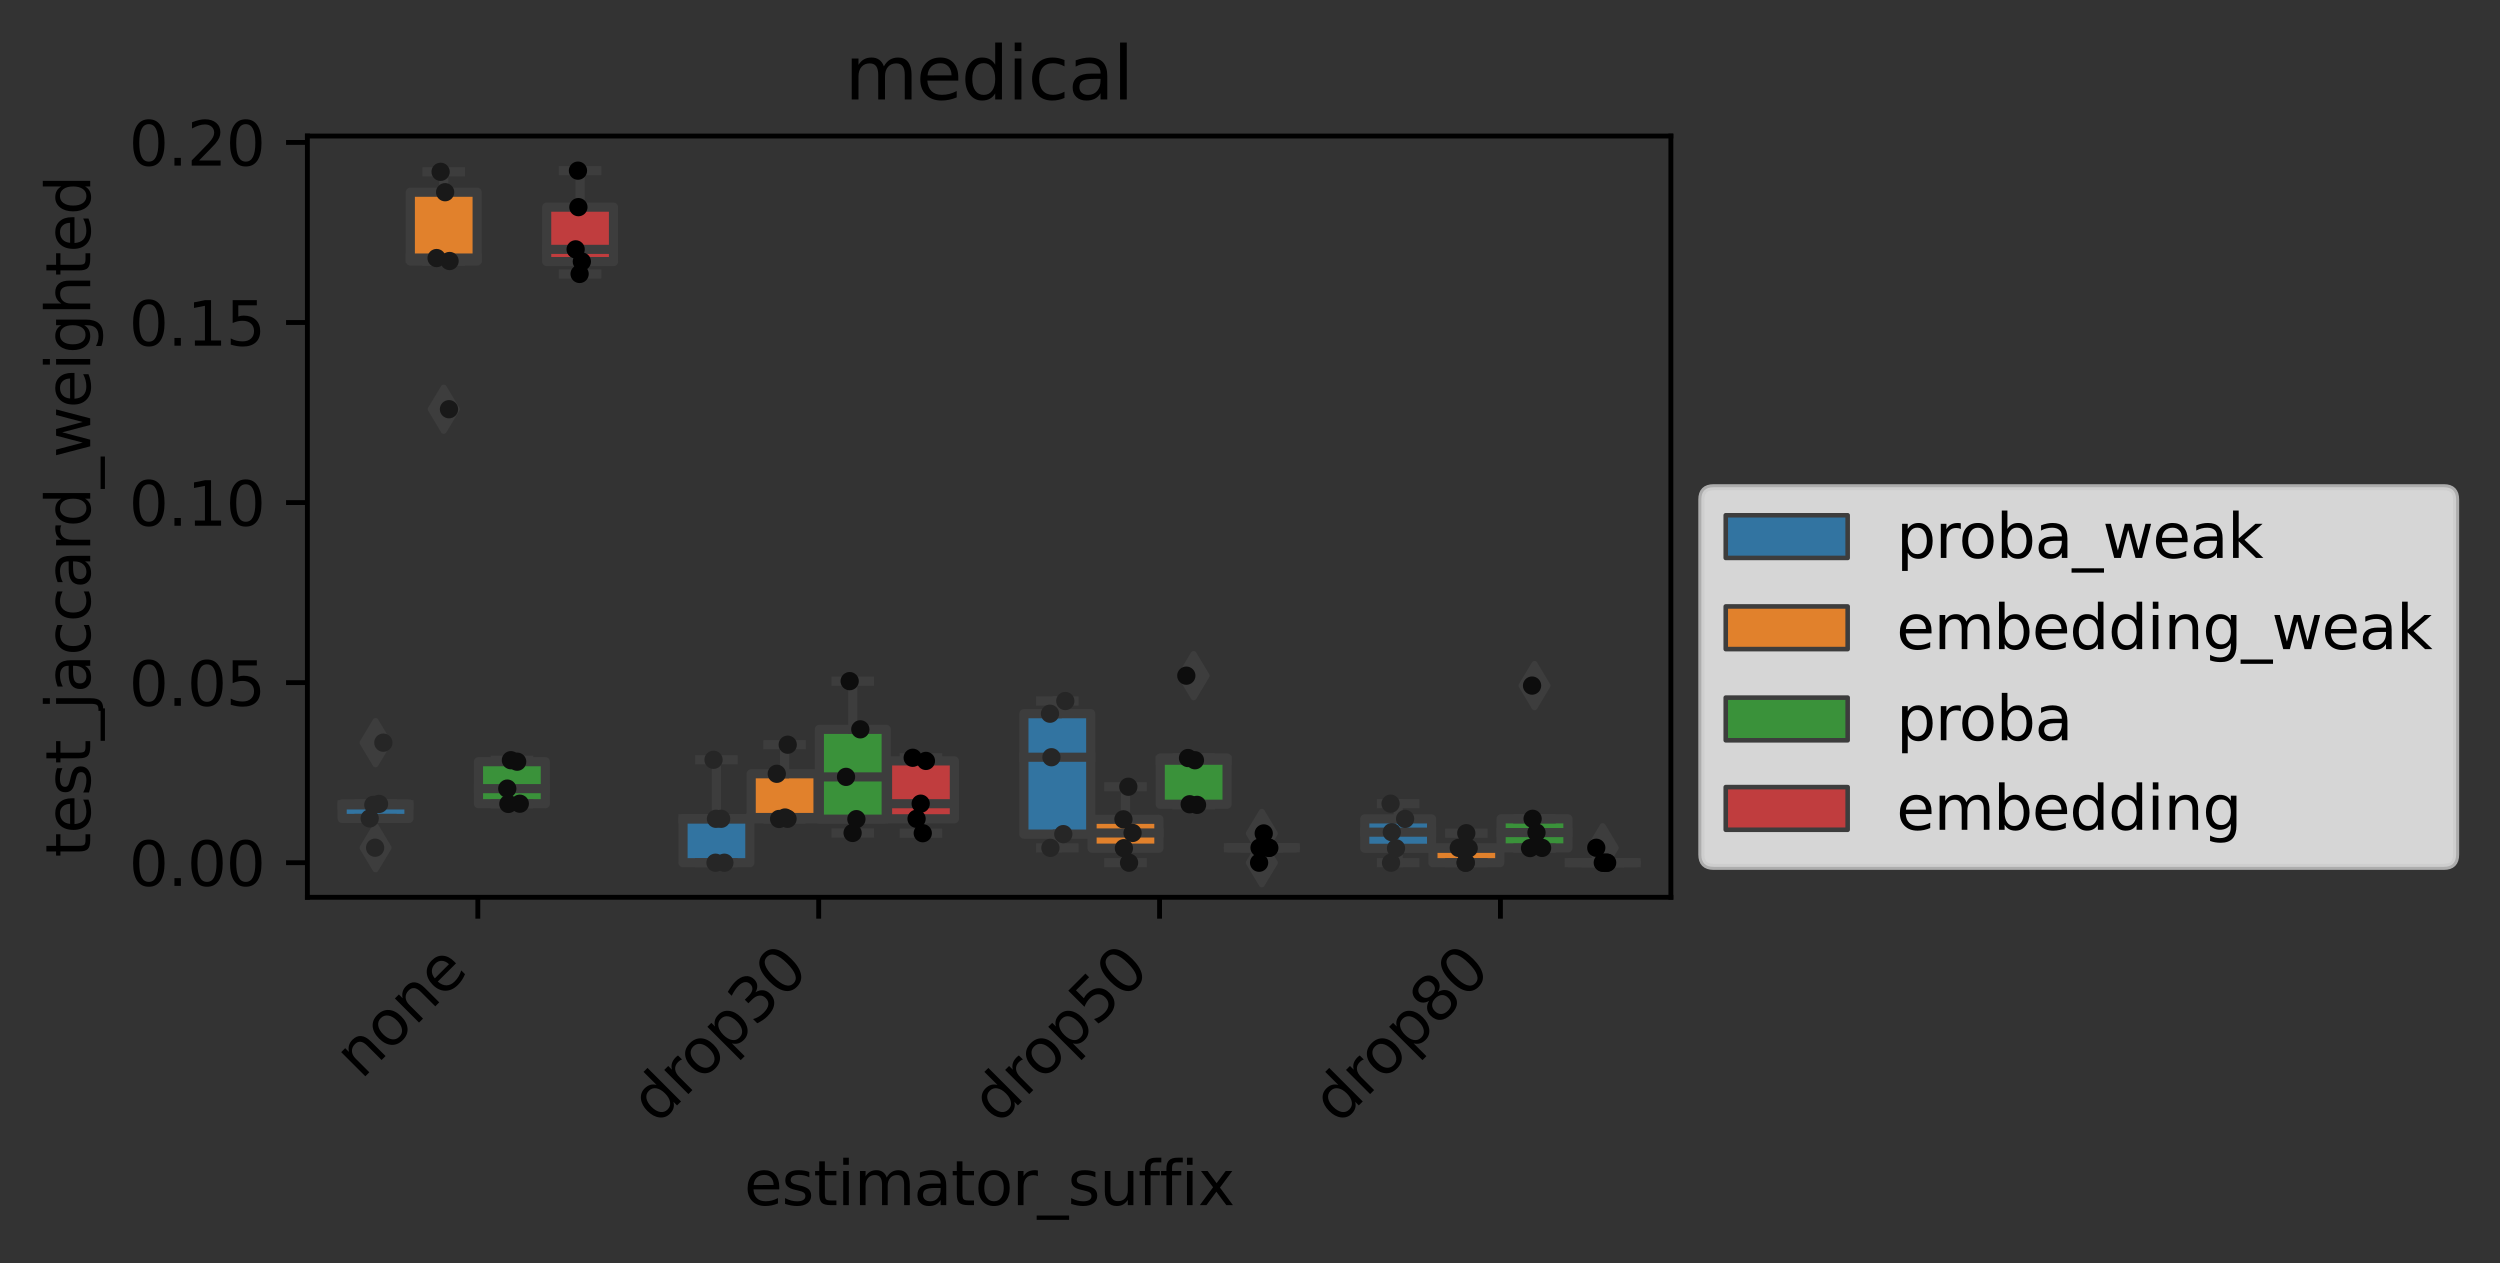 <?xml version="1.0" encoding="utf-8" standalone="no"?>
<!DOCTYPE svg PUBLIC "-//W3C//DTD SVG 1.1//EN"
  "http://www.w3.org/Graphics/SVG/1.1/DTD/svg11.dtd">
<svg xmlns:xlink="http://www.w3.org/1999/xlink" width="410.087pt" height="207.242pt" viewBox="0 0 410.087 207.242" xmlns="http://www.w3.org/2000/svg" version="1.1">
 <rect x="0" y="0" width="410.087" height="207.242" fill="#333333" stroke="none"/>
 <defs>
  <style type="text/css">*{stroke-linejoin: round; stroke-linecap: butt}</style>
 </defs>
 <g id="figure_1">
  <g id="patch_1">
   <path d="M 0 207.242 
L 410.087 207.242 
L 410.087 0 
L 0 0 
L 0 207.242 
z
" style="fill: none"/>
  </g>
  <g id="axes_1">
   <g id="patch_2">
    <path d="M 50.422 147.192 
L 274.081 147.192 
L 274.081 22.318 
L 50.422 22.318 
L 50.422 147.192 
z
" style="fill: none"/>
   </g>
   <g id="patch_3">
    <path d="M 56.125 134.252 
L 67.084 134.252 
L 67.084 131.871 
L 56.125 131.871 
L 56.125 134.252 
z
" clip-path="url(#p2166d843eb)" style="fill: #3274a1; stroke: #3d3d3d; stroke-width: 1.5; stroke-linejoin: miter"/>
   </g>
   <g id="patch_4">
    <path d="M 67.308 42.814 
L 78.267 42.814 
L 78.267 31.53 
L 67.308 31.53 
L 67.308 42.814 
z
" clip-path="url(#p2166d843eb)" style="fill: #e1812c; stroke: #3d3d3d; stroke-width: 1.5; stroke-linejoin: miter"/>
   </g>
   <g id="patch_5">
    <path d="M 78.491 131.835 
L 89.45 131.835 
L 89.45 124.944 
L 78.491 124.944 
L 78.491 131.835 
z
" clip-path="url(#p2166d843eb)" style="fill: #3a923a; stroke: #3d3d3d; stroke-width: 1.5; stroke-linejoin: miter"/>
   </g>
   <g id="patch_6">
    <path d="M 89.674 42.905 
L 100.633 42.905 
L 100.633 33.979 
L 89.674 33.979 
L 89.674 42.905 
z
" clip-path="url(#p2166d843eb)" style="fill: #c03d3e; stroke: #3d3d3d; stroke-width: 1.5; stroke-linejoin: miter"/>
   </g>
   <g id="patch_7">
    <path d="M 112.04 141.516 
L 122.999 141.516 
L 122.999 134.311 
L 112.04 134.311 
L 112.04 141.516 
z
" clip-path="url(#p2166d843eb)" style="fill: #3274a1; stroke: #3d3d3d; stroke-width: 1.5; stroke-linejoin: miter"/>
   </g>
   <g id="patch_8">
    <path d="M 123.223 134.311 
L 134.182 134.311 
L 134.182 126.929 
L 123.223 126.929 
L 123.223 134.311 
z
" clip-path="url(#p2166d843eb)" style="fill: #e1812c; stroke: #3d3d3d; stroke-width: 1.5; stroke-linejoin: miter"/>
   </g>
   <g id="patch_9">
    <path d="M 134.406 134.369 
L 145.365 134.369 
L 145.365 119.636 
L 134.406 119.636 
L 134.406 134.369 
z
" clip-path="url(#p2166d843eb)" style="fill: #3a923a; stroke: #3d3d3d; stroke-width: 1.5; stroke-linejoin: miter"/>
   </g>
   <g id="patch_10">
    <path d="M 145.589 134.311 
L 156.548 134.311 
L 156.548 124.816 
L 145.589 124.816 
L 145.589 134.311 
z
" clip-path="url(#p2166d843eb)" style="fill: #c03d3e; stroke: #3d3d3d; stroke-width: 1.5; stroke-linejoin: miter"/>
   </g>
   <g id="patch_11">
    <path d="M 167.955 136.827 
L 178.914 136.827 
L 178.914 117.073 
L 167.955 117.073 
L 167.955 136.827 
z
" clip-path="url(#p2166d843eb)" style="fill: #3274a1; stroke: #3d3d3d; stroke-width: 1.5; stroke-linejoin: miter"/>
   </g>
   <g id="patch_12">
    <path d="M 179.137 139.133 
L 190.097 139.133 
L 190.097 134.398 
L 179.137 134.398 
L 179.137 139.133 
z
" clip-path="url(#p2166d843eb)" style="fill: #e1812c; stroke: #3d3d3d; stroke-width: 1.5; stroke-linejoin: miter"/>
   </g>
   <g id="patch_13">
    <path d="M 190.32 131.926 
L 201.28 131.926 
L 201.28 124.344 
L 190.32 124.344 
L 190.32 131.926 
z
" clip-path="url(#p2166d843eb)" style="fill: #3a923a; stroke: #3d3d3d; stroke-width: 1.5; stroke-linejoin: miter"/>
   </g>
   <g id="patch_14">
    <path d="M 201.503 139.084 
L 212.463 139.084 
L 212.463 139.054 
L 201.503 139.054 
L 201.503 139.084 
z
" clip-path="url(#p2166d843eb)" style="fill: #c03d3e; stroke: #3d3d3d; stroke-width: 1.5; stroke-linejoin: miter"/>
   </g>
   <g id="patch_15">
    <path d="M 223.869 139.153 
L 234.829 139.153 
L 234.829 134.327 
L 223.869 134.327 
L 223.869 139.153 
z
" clip-path="url(#p2166d843eb)" style="fill: #3274a1; stroke: #3d3d3d; stroke-width: 1.5; stroke-linejoin: miter"/>
   </g>
   <g id="patch_16">
    <path d="M 235.052 141.516 
L 246.011 141.516 
L 246.011 139.084 
L 235.052 139.084 
L 235.052 141.516 
z
" clip-path="url(#p2166d843eb)" style="fill: #e1812c; stroke: #3d3d3d; stroke-width: 1.5; stroke-linejoin: miter"/>
   </g>
   <g id="patch_17">
    <path d="M 246.235 139.084 
L 257.194 139.084 
L 257.194 134.311 
L 246.235 134.311 
L 246.235 139.084 
z
" clip-path="url(#p2166d843eb)" style="fill: #3a923a; stroke: #3d3d3d; stroke-width: 1.5; stroke-linejoin: miter"/>
   </g>
   <g id="patch_18">
    <path d="M 257.418 141.516 
L 268.377 141.516 
L 268.377 141.516 
L 257.418 141.516 
L 257.418 141.516 
z
" clip-path="url(#p2166d843eb)" style="fill: #c03d3e; stroke: #3d3d3d; stroke-width: 1.5; stroke-linejoin: miter"/>
   </g>
   <g id="patch_19">
    <path d="M 78.379 141.516 
L 78.379 141.516 
L 78.379 141.516 
L 78.379 141.516 
z
" clip-path="url(#p2166d843eb)" style="fill: #3274a1; stroke: #3d3d3d; stroke-width: 0.75; stroke-linejoin: miter"/>
   </g>
   <g id="patch_20">
    <path d="M 78.379 141.516 
L 78.379 141.516 
L 78.379 141.516 
L 78.379 141.516 
z
" clip-path="url(#p2166d843eb)" style="fill: #e1812c; stroke: #3d3d3d; stroke-width: 0.75; stroke-linejoin: miter"/>
   </g>
   <g id="patch_21">
    <path d="M 78.379 141.516 
L 78.379 141.516 
L 78.379 141.516 
L 78.379 141.516 
z
" clip-path="url(#p2166d843eb)" style="fill: #3a923a; stroke: #3d3d3d; stroke-width: 0.75; stroke-linejoin: miter"/>
   </g>
   <g id="patch_22">
    <path d="M 78.379 141.516 
L 78.379 141.516 
L 78.379 141.516 
L 78.379 141.516 
z
" clip-path="url(#p2166d843eb)" style="fill: #c03d3e; stroke: #3d3d3d; stroke-width: 0.75; stroke-linejoin: miter"/>
   </g>
   <g id="matplotlib.axis_1">
    <g id="xtick_1">
     <g id="line2d_1">
      <defs>
       <path id="mbb78e2b8cb" d="M 0 0 
L 0 3.5 
" style="stroke: #000000; stroke-width: 0.8"/>
      </defs>
      <g>
       <use xlink:href="#mbb78e2b8cb" x="78.379" y="147.192" style="stroke: #000000; stroke-width: 0.8"/>
      </g>
     </g>
     <g id="text_1">
      <!-- none -->
      <g transform="translate(59.269 177.205) rotate(-45) scale(0.1 -0.1)">
       <defs>
        <path id="DejaVuSans-6e" d="M 3513 2113 
L 3513 0 
L 2938 0 
L 2938 2094 
Q 2938 2591 2744 2837 
Q 2550 3084 2163 3084 
Q 1697 3084 1428 2787 
Q 1159 2491 1159 1978 
L 1159 0 
L 581 0 
L 581 3500 
L 1159 3500 
L 1159 2956 
Q 1366 3272 1645 3428 
Q 1925 3584 2291 3584 
Q 2894 3584 3203 3211 
Q 3513 2838 3513 2113 
z
" transform="scale(0.016)"/>
        <path id="DejaVuSans-6f" d="M 1959 3097 
Q 1497 3097 1228 2736 
Q 959 2375 959 1747 
Q 959 1119 1226 758 
Q 1494 397 1959 397 
Q 2419 397 2687 759 
Q 2956 1122 2956 1747 
Q 2956 2369 2687 2733 
Q 2419 3097 1959 3097 
z
M 1959 3584 
Q 2709 3584 3137 3096 
Q 3566 2609 3566 1747 
Q 3566 888 3137 398 
Q 2709 -91 1959 -91 
Q 1206 -91 779 398 
Q 353 888 353 1747 
Q 353 2609 779 3096 
Q 1206 3584 1959 3584 
z
" transform="scale(0.016)"/>
        <path id="DejaVuSans-65" d="M 3597 1894 
L 3597 1613 
L 953 1613 
Q 991 1019 1311 708 
Q 1631 397 2203 397 
Q 2534 397 2845 478 
Q 3156 559 3463 722 
L 3463 178 
Q 3153 47 2828 -22 
Q 2503 -91 2169 -91 
Q 1331 -91 842 396 
Q 353 884 353 1716 
Q 353 2575 817 3079 
Q 1281 3584 2069 3584 
Q 2775 3584 3186 3129 
Q 3597 2675 3597 1894 
z
M 3022 2063 
Q 3016 2534 2758 2815 
Q 2500 3097 2075 3097 
Q 1594 3097 1305 2825 
Q 1016 2553 972 2059 
L 3022 2063 
z
" transform="scale(0.016)"/>
       </defs>
       <use xlink:href="#DejaVuSans-6e"/>
       <use xlink:href="#DejaVuSans-6f" x="63.379"/>
       <use xlink:href="#DejaVuSans-6e" x="124.561"/>
       <use xlink:href="#DejaVuSans-65" x="187.939"/>
      </g>
     </g>
    </g>
    <g id="xtick_2">
     <g id="line2d_2">
      <g>
       <use xlink:href="#mbb78e2b8cb" x="134.294" y="147.192" style="stroke: #000000; stroke-width: 0.8"/>
      </g>
     </g>
     <g id="text_2">
      <!-- drop30 -->
      <g transform="translate(107.773 184.615) rotate(-45) scale(0.1 -0.1)">
       <defs>
        <path id="DejaVuSans-64" d="M 2906 2969 
L 2906 4863 
L 3481 4863 
L 3481 0 
L 2906 0 
L 2906 525 
Q 2725 213 2448 61 
Q 2172 -91 1784 -91 
Q 1150 -91 751 415 
Q 353 922 353 1747 
Q 353 2572 751 3078 
Q 1150 3584 1784 3584 
Q 2172 3584 2448 3432 
Q 2725 3281 2906 2969 
z
M 947 1747 
Q 947 1113 1208 752 
Q 1469 391 1925 391 
Q 2381 391 2643 752 
Q 2906 1113 2906 1747 
Q 2906 2381 2643 2742 
Q 2381 3103 1925 3103 
Q 1469 3103 1208 2742 
Q 947 2381 947 1747 
z
" transform="scale(0.016)"/>
        <path id="DejaVuSans-72" d="M 2631 2963 
Q 2534 3019 2420 3045 
Q 2306 3072 2169 3072 
Q 1681 3072 1420 2755 
Q 1159 2438 1159 1844 
L 1159 0 
L 581 0 
L 581 3500 
L 1159 3500 
L 1159 2956 
Q 1341 3275 1631 3429 
Q 1922 3584 2338 3584 
Q 2397 3584 2469 3576 
Q 2541 3569 2628 3553 
L 2631 2963 
z
" transform="scale(0.016)"/>
        <path id="DejaVuSans-70" d="M 1159 525 
L 1159 -1331 
L 581 -1331 
L 581 3500 
L 1159 3500 
L 1159 2969 
Q 1341 3281 1617 3432 
Q 1894 3584 2278 3584 
Q 2916 3584 3314 3078 
Q 3713 2572 3713 1747 
Q 3713 922 3314 415 
Q 2916 -91 2278 -91 
Q 1894 -91 1617 61 
Q 1341 213 1159 525 
z
M 3116 1747 
Q 3116 2381 2855 2742 
Q 2594 3103 2138 3103 
Q 1681 3103 1420 2742 
Q 1159 2381 1159 1747 
Q 1159 1113 1420 752 
Q 1681 391 2138 391 
Q 2594 391 2855 752 
Q 3116 1113 3116 1747 
z
" transform="scale(0.016)"/>
        <path id="DejaVuSans-33" d="M 2597 2516 
Q 3050 2419 3304 2112 
Q 3559 1806 3559 1356 
Q 3559 666 3084 287 
Q 2609 -91 1734 -91 
Q 1441 -91 1130 -33 
Q 819 25 488 141 
L 488 750 
Q 750 597 1062 519 
Q 1375 441 1716 441 
Q 2309 441 2620 675 
Q 2931 909 2931 1356 
Q 2931 1769 2642 2001 
Q 2353 2234 1838 2234 
L 1294 2234 
L 1294 2753 
L 1863 2753 
Q 2328 2753 2575 2939 
Q 2822 3125 2822 3475 
Q 2822 3834 2567 4026 
Q 2313 4219 1838 4219 
Q 1578 4219 1281 4162 
Q 984 4106 628 3988 
L 628 4550 
Q 988 4650 1302 4700 
Q 1616 4750 1894 4750 
Q 2613 4750 3031 4423 
Q 3450 4097 3450 3541 
Q 3450 3153 3228 2886 
Q 3006 2619 2597 2516 
z
" transform="scale(0.016)"/>
        <path id="DejaVuSans-30" d="M 2034 4250 
Q 1547 4250 1301 3770 
Q 1056 3291 1056 2328 
Q 1056 1369 1301 889 
Q 1547 409 2034 409 
Q 2525 409 2770 889 
Q 3016 1369 3016 2328 
Q 3016 3291 2770 3770 
Q 2525 4250 2034 4250 
z
M 2034 4750 
Q 2819 4750 3233 4129 
Q 3647 3509 3647 2328 
Q 3647 1150 3233 529 
Q 2819 -91 2034 -91 
Q 1250 -91 836 529 
Q 422 1150 422 2328 
Q 422 3509 836 4129 
Q 1250 4750 2034 4750 
z
" transform="scale(0.016)"/>
       </defs>
       <use xlink:href="#DejaVuSans-64"/>
       <use xlink:href="#DejaVuSans-72" x="63.477"/>
       <use xlink:href="#DejaVuSans-6f" x="102.34"/>
       <use xlink:href="#DejaVuSans-70" x="163.521"/>
       <use xlink:href="#DejaVuSans-33" x="226.998"/>
       <use xlink:href="#DejaVuSans-30" x="290.621"/>
      </g>
     </g>
    </g>
    <g id="xtick_3">
     <g id="line2d_3">
      <g>
       <use xlink:href="#mbb78e2b8cb" x="190.209" y="147.192" style="stroke: #000000; stroke-width: 0.8"/>
      </g>
     </g>
     <g id="text_3">
      <!-- drop50 -->
      <g transform="translate(163.688 184.615) rotate(-45) scale(0.1 -0.1)">
       <defs>
        <path id="DejaVuSans-35" d="M 691 4666 
L 3169 4666 
L 3169 4134 
L 1269 4134 
L 1269 2991 
Q 1406 3038 1543 3061 
Q 1681 3084 1819 3084 
Q 2600 3084 3056 2656 
Q 3513 2228 3513 1497 
Q 3513 744 3044 326 
Q 2575 -91 1722 -91 
Q 1428 -91 1123 -41 
Q 819 9 494 109 
L 494 744 
Q 775 591 1075 516 
Q 1375 441 1709 441 
Q 2250 441 2565 725 
Q 2881 1009 2881 1497 
Q 2881 1984 2565 2268 
Q 2250 2553 1709 2553 
Q 1456 2553 1204 2497 
Q 953 2441 691 2322 
L 691 4666 
z
" transform="scale(0.016)"/>
       </defs>
       <use xlink:href="#DejaVuSans-64"/>
       <use xlink:href="#DejaVuSans-72" x="63.477"/>
       <use xlink:href="#DejaVuSans-6f" x="102.34"/>
       <use xlink:href="#DejaVuSans-70" x="163.521"/>
       <use xlink:href="#DejaVuSans-35" x="226.998"/>
       <use xlink:href="#DejaVuSans-30" x="290.621"/>
      </g>
     </g>
    </g>
    <g id="xtick_4">
     <g id="line2d_4">
      <g>
       <use xlink:href="#mbb78e2b8cb" x="246.123" y="147.192" style="stroke: #000000; stroke-width: 0.8"/>
      </g>
     </g>
     <g id="text_4">
      <!-- drop80 -->
      <g transform="translate(219.602 184.615) rotate(-45) scale(0.1 -0.1)">
       <defs>
        <path id="DejaVuSans-38" d="M 2034 2216 
Q 1584 2216 1326 1975 
Q 1069 1734 1069 1313 
Q 1069 891 1326 650 
Q 1584 409 2034 409 
Q 2484 409 2743 651 
Q 3003 894 3003 1313 
Q 3003 1734 2745 1975 
Q 2488 2216 2034 2216 
z
M 1403 2484 
Q 997 2584 770 2862 
Q 544 3141 544 3541 
Q 544 4100 942 4425 
Q 1341 4750 2034 4750 
Q 2731 4750 3128 4425 
Q 3525 4100 3525 3541 
Q 3525 3141 3298 2862 
Q 3072 2584 2669 2484 
Q 3125 2378 3379 2068 
Q 3634 1759 3634 1313 
Q 3634 634 3220 271 
Q 2806 -91 2034 -91 
Q 1263 -91 848 271 
Q 434 634 434 1313 
Q 434 1759 690 2068 
Q 947 2378 1403 2484 
z
M 1172 3481 
Q 1172 3119 1398 2916 
Q 1625 2713 2034 2713 
Q 2441 2713 2670 2916 
Q 2900 3119 2900 3481 
Q 2900 3844 2670 4047 
Q 2441 4250 2034 4250 
Q 1625 4250 1398 4047 
Q 1172 3844 1172 3481 
z
" transform="scale(0.016)"/>
       </defs>
       <use xlink:href="#DejaVuSans-64"/>
       <use xlink:href="#DejaVuSans-72" x="63.477"/>
       <use xlink:href="#DejaVuSans-6f" x="102.34"/>
       <use xlink:href="#DejaVuSans-70" x="163.521"/>
       <use xlink:href="#DejaVuSans-38" x="226.998"/>
       <use xlink:href="#DejaVuSans-30" x="290.621"/>
      </g>
     </g>
    </g>
    <g id="text_5">
     <!-- estimator_suffix -->
     <g transform="translate(122.069 197.684) scale(0.1 -0.1)">
      <defs>
       <path id="DejaVuSans-73" d="M 2834 3397 
L 2834 2853 
Q 2591 2978 2328 3040 
Q 2066 3103 1784 3103 
Q 1356 3103 1142 2972 
Q 928 2841 928 2578 
Q 928 2378 1081 2264 
Q 1234 2150 1697 2047 
L 1894 2003 
Q 2506 1872 2764 1633 
Q 3022 1394 3022 966 
Q 3022 478 2636 193 
Q 2250 -91 1575 -91 
Q 1294 -91 989 -36 
Q 684 19 347 128 
L 347 722 
Q 666 556 975 473 
Q 1284 391 1588 391 
Q 1994 391 2212 530 
Q 2431 669 2431 922 
Q 2431 1156 2273 1281 
Q 2116 1406 1581 1522 
L 1381 1569 
Q 847 1681 609 1914 
Q 372 2147 372 2553 
Q 372 3047 722 3315 
Q 1072 3584 1716 3584 
Q 2034 3584 2315 3537 
Q 2597 3491 2834 3397 
z
" transform="scale(0.016)"/>
       <path id="DejaVuSans-74" d="M 1172 4494 
L 1172 3500 
L 2356 3500 
L 2356 3053 
L 1172 3053 
L 1172 1153 
Q 1172 725 1289 603 
Q 1406 481 1766 481 
L 2356 481 
L 2356 0 
L 1766 0 
Q 1100 0 847 248 
Q 594 497 594 1153 
L 594 3053 
L 172 3053 
L 172 3500 
L 594 3500 
L 594 4494 
L 1172 4494 
z
" transform="scale(0.016)"/>
       <path id="DejaVuSans-69" d="M 603 3500 
L 1178 3500 
L 1178 0 
L 603 0 
L 603 3500 
z
M 603 4863 
L 1178 4863 
L 1178 4134 
L 603 4134 
L 603 4863 
z
" transform="scale(0.016)"/>
       <path id="DejaVuSans-6d" d="M 3328 2828 
Q 3544 3216 3844 3400 
Q 4144 3584 4550 3584 
Q 5097 3584 5394 3201 
Q 5691 2819 5691 2113 
L 5691 0 
L 5113 0 
L 5113 2094 
Q 5113 2597 4934 2840 
Q 4756 3084 4391 3084 
Q 3944 3084 3684 2787 
Q 3425 2491 3425 1978 
L 3425 0 
L 2847 0 
L 2847 2094 
Q 2847 2600 2669 2842 
Q 2491 3084 2119 3084 
Q 1678 3084 1418 2786 
Q 1159 2488 1159 1978 
L 1159 0 
L 581 0 
L 581 3500 
L 1159 3500 
L 1159 2956 
Q 1356 3278 1631 3431 
Q 1906 3584 2284 3584 
Q 2666 3584 2933 3390 
Q 3200 3197 3328 2828 
z
" transform="scale(0.016)"/>
       <path id="DejaVuSans-61" d="M 2194 1759 
Q 1497 1759 1228 1600 
Q 959 1441 959 1056 
Q 959 750 1161 570 
Q 1363 391 1709 391 
Q 2188 391 2477 730 
Q 2766 1069 2766 1631 
L 2766 1759 
L 2194 1759 
z
M 3341 1997 
L 3341 0 
L 2766 0 
L 2766 531 
Q 2569 213 2275 61 
Q 1981 -91 1556 -91 
Q 1019 -91 701 211 
Q 384 513 384 1019 
Q 384 1609 779 1909 
Q 1175 2209 1959 2209 
L 2766 2209 
L 2766 2266 
Q 2766 2663 2505 2880 
Q 2244 3097 1772 3097 
Q 1472 3097 1187 3025 
Q 903 2953 641 2809 
L 641 3341 
Q 956 3463 1253 3523 
Q 1550 3584 1831 3584 
Q 2591 3584 2966 3190 
Q 3341 2797 3341 1997 
z
" transform="scale(0.016)"/>
       <path id="DejaVuSans-5f" d="M 3263 -1063 
L 3263 -1509 
L -63 -1509 
L -63 -1063 
L 3263 -1063 
z
" transform="scale(0.016)"/>
       <path id="DejaVuSans-75" d="M 544 1381 
L 544 3500 
L 1119 3500 
L 1119 1403 
Q 1119 906 1312 657 
Q 1506 409 1894 409 
Q 2359 409 2629 706 
Q 2900 1003 2900 1516 
L 2900 3500 
L 3475 3500 
L 3475 0 
L 2900 0 
L 2900 538 
Q 2691 219 2414 64 
Q 2138 -91 1772 -91 
Q 1169 -91 856 284 
Q 544 659 544 1381 
z
M 1991 3584 
L 1991 3584 
z
" transform="scale(0.016)"/>
       <path id="DejaVuSans-66" d="M 2375 4863 
L 2375 4384 
L 1825 4384 
Q 1516 4384 1395 4259 
Q 1275 4134 1275 3809 
L 1275 3500 
L 2222 3500 
L 2222 3053 
L 1275 3053 
L 1275 0 
L 697 0 
L 697 3053 
L 147 3053 
L 147 3500 
L 697 3500 
L 697 3744 
Q 697 4328 969 4595 
Q 1241 4863 1831 4863 
L 2375 4863 
z
" transform="scale(0.016)"/>
       <path id="DejaVuSans-78" d="M 3513 3500 
L 2247 1797 
L 3578 0 
L 2900 0 
L 1881 1375 
L 863 0 
L 184 0 
L 1544 1831 
L 300 3500 
L 978 3500 
L 1906 2253 
L 2834 3500 
L 3513 3500 
z
" transform="scale(0.016)"/>
      </defs>
      <use xlink:href="#DejaVuSans-65"/>
      <use xlink:href="#DejaVuSans-73" x="61.523"/>
      <use xlink:href="#DejaVuSans-74" x="113.623"/>
      <use xlink:href="#DejaVuSans-69" x="152.832"/>
      <use xlink:href="#DejaVuSans-6d" x="180.615"/>
      <use xlink:href="#DejaVuSans-61" x="278.027"/>
      <use xlink:href="#DejaVuSans-74" x="339.307"/>
      <use xlink:href="#DejaVuSans-6f" x="378.516"/>
      <use xlink:href="#DejaVuSans-72" x="439.697"/>
      <use xlink:href="#DejaVuSans-5f" x="480.811"/>
      <use xlink:href="#DejaVuSans-73" x="530.811"/>
      <use xlink:href="#DejaVuSans-75" x="582.91"/>
      <use xlink:href="#DejaVuSans-66" x="646.289"/>
      <use xlink:href="#DejaVuSans-66" x="681.494"/>
      <use xlink:href="#DejaVuSans-69" x="716.699"/>
      <use xlink:href="#DejaVuSans-78" x="744.482"/>
     </g>
    </g>
   </g>
   <g id="matplotlib.axis_2">
    <g id="ytick_1">
     <g id="line2d_5">
      <defs>
       <path id="me64c2489d2" d="M 0 0 
L -3.5 0 
" style="stroke: #000000; stroke-width: 0.8"/>
      </defs>
      <g>
       <use xlink:href="#me64c2489d2" x="50.422" y="141.516" style="stroke: #000000; stroke-width: 0.8"/>
      </g>
     </g>
     <g id="text_6">
      <!-- 0.00 -->
      <g transform="translate(21.156 145.315) scale(0.1 -0.1)">
       <defs>
        <path id="DejaVuSans-2e" d="M 684 794 
L 1344 794 
L 1344 0 
L 684 0 
L 684 794 
z
" transform="scale(0.016)"/>
       </defs>
       <use xlink:href="#DejaVuSans-30"/>
       <use xlink:href="#DejaVuSans-2e" x="63.623"/>
       <use xlink:href="#DejaVuSans-30" x="95.41"/>
       <use xlink:href="#DejaVuSans-30" x="159.033"/>
      </g>
     </g>
    </g>
    <g id="ytick_2">
     <g id="line2d_6">
      <g>
       <use xlink:href="#me64c2489d2" x="50.422" y="111.978" style="stroke: #000000; stroke-width: 0.8"/>
      </g>
     </g>
     <g id="text_7">
      <!-- 0.05 -->
      <g transform="translate(21.156 115.777) scale(0.1 -0.1)">
       <use xlink:href="#DejaVuSans-30"/>
       <use xlink:href="#DejaVuSans-2e" x="63.623"/>
       <use xlink:href="#DejaVuSans-30" x="95.41"/>
       <use xlink:href="#DejaVuSans-35" x="159.033"/>
      </g>
     </g>
    </g>
    <g id="ytick_3">
     <g id="line2d_7">
      <g>
       <use xlink:href="#me64c2489d2" x="50.422" y="82.441" style="stroke: #000000; stroke-width: 0.8"/>
      </g>
     </g>
     <g id="text_8">
      <!-- 0.10 -->
      <g transform="translate(21.156 86.24) scale(0.1 -0.1)">
       <defs>
        <path id="DejaVuSans-31" d="M 794 531 
L 1825 531 
L 1825 4091 
L 703 3866 
L 703 4441 
L 1819 4666 
L 2450 4666 
L 2450 531 
L 3481 531 
L 3481 0 
L 794 0 
L 794 531 
z
" transform="scale(0.016)"/>
       </defs>
       <use xlink:href="#DejaVuSans-30"/>
       <use xlink:href="#DejaVuSans-2e" x="63.623"/>
       <use xlink:href="#DejaVuSans-31" x="95.41"/>
       <use xlink:href="#DejaVuSans-30" x="159.033"/>
      </g>
     </g>
    </g>
    <g id="ytick_4">
     <g id="line2d_8">
      <g>
       <use xlink:href="#me64c2489d2" x="50.422" y="52.904" style="stroke: #000000; stroke-width: 0.8"/>
      </g>
     </g>
     <g id="text_9">
      <!-- 0.15 -->
      <g transform="translate(21.156 56.703) scale(0.1 -0.1)">
       <use xlink:href="#DejaVuSans-30"/>
       <use xlink:href="#DejaVuSans-2e" x="63.623"/>
       <use xlink:href="#DejaVuSans-31" x="95.41"/>
       <use xlink:href="#DejaVuSans-35" x="159.033"/>
      </g>
     </g>
    </g>
    <g id="ytick_5">
     <g id="line2d_9">
      <g>
       <use xlink:href="#me64c2489d2" x="50.422" y="23.367" style="stroke: #000000; stroke-width: 0.8"/>
      </g>
     </g>
     <g id="text_10">
      <!-- 0.20 -->
      <g transform="translate(21.156 27.166) scale(0.1 -0.1)">
       <defs>
        <path id="DejaVuSans-32" d="M 1228 531 
L 3431 531 
L 3431 0 
L 469 0 
L 469 531 
Q 828 903 1448 1529 
Q 2069 2156 2228 2338 
Q 2531 2678 2651 2914 
Q 2772 3150 2772 3378 
Q 2772 3750 2511 3984 
Q 2250 4219 1831 4219 
Q 1534 4219 1204 4116 
Q 875 4013 500 3803 
L 500 4441 
Q 881 4594 1212 4672 
Q 1544 4750 1819 4750 
Q 2544 4750 2975 4387 
Q 3406 4025 3406 3419 
Q 3406 3131 3298 2873 
Q 3191 2616 2906 2266 
Q 2828 2175 2409 1742 
Q 1991 1309 1228 531 
z
" transform="scale(0.016)"/>
       </defs>
       <use xlink:href="#DejaVuSans-30"/>
       <use xlink:href="#DejaVuSans-2e" x="63.623"/>
       <use xlink:href="#DejaVuSans-32" x="95.41"/>
       <use xlink:href="#DejaVuSans-30" x="159.033"/>
      </g>
     </g>
    </g>
    <g id="text_11">
     <!-- test_jaccard_weighted -->
     <g transform="translate(14.798 140.623) rotate(-90) scale(0.1 -0.1)">
      <defs>
       <path id="DejaVuSans-6a" d="M 603 3500 
L 1178 3500 
L 1178 -63 
Q 1178 -731 923 -1031 
Q 669 -1331 103 -1331 
L -116 -1331 
L -116 -844 
L 38 -844 
Q 366 -844 484 -692 
Q 603 -541 603 -63 
L 603 3500 
z
M 603 4863 
L 1178 4863 
L 1178 4134 
L 603 4134 
L 603 4863 
z
" transform="scale(0.016)"/>
       <path id="DejaVuSans-63" d="M 3122 3366 
L 3122 2828 
Q 2878 2963 2633 3030 
Q 2388 3097 2138 3097 
Q 1578 3097 1268 2742 
Q 959 2388 959 1747 
Q 959 1106 1268 751 
Q 1578 397 2138 397 
Q 2388 397 2633 464 
Q 2878 531 3122 666 
L 3122 134 
Q 2881 22 2623 -34 
Q 2366 -91 2075 -91 
Q 1284 -91 818 406 
Q 353 903 353 1747 
Q 353 2603 823 3093 
Q 1294 3584 2113 3584 
Q 2378 3584 2631 3529 
Q 2884 3475 3122 3366 
z
" transform="scale(0.016)"/>
       <path id="DejaVuSans-77" d="M 269 3500 
L 844 3500 
L 1563 769 
L 2278 3500 
L 2956 3500 
L 3675 769 
L 4391 3500 
L 4966 3500 
L 4050 0 
L 3372 0 
L 2619 2869 
L 1863 0 
L 1184 0 
L 269 3500 
z
" transform="scale(0.016)"/>
       <path id="DejaVuSans-67" d="M 2906 1791 
Q 2906 2416 2648 2759 
Q 2391 3103 1925 3103 
Q 1463 3103 1205 2759 
Q 947 2416 947 1791 
Q 947 1169 1205 825 
Q 1463 481 1925 481 
Q 2391 481 2648 825 
Q 2906 1169 2906 1791 
z
M 3481 434 
Q 3481 -459 3084 -895 
Q 2688 -1331 1869 -1331 
Q 1566 -1331 1297 -1286 
Q 1028 -1241 775 -1147 
L 775 -588 
Q 1028 -725 1275 -790 
Q 1522 -856 1778 -856 
Q 2344 -856 2625 -561 
Q 2906 -266 2906 331 
L 2906 616 
Q 2728 306 2450 153 
Q 2172 0 1784 0 
Q 1141 0 747 490 
Q 353 981 353 1791 
Q 353 2603 747 3093 
Q 1141 3584 1784 3584 
Q 2172 3584 2450 3431 
Q 2728 3278 2906 2969 
L 2906 3500 
L 3481 3500 
L 3481 434 
z
" transform="scale(0.016)"/>
       <path id="DejaVuSans-68" d="M 3513 2113 
L 3513 0 
L 2938 0 
L 2938 2094 
Q 2938 2591 2744 2837 
Q 2550 3084 2163 3084 
Q 1697 3084 1428 2787 
Q 1159 2491 1159 1978 
L 1159 0 
L 581 0 
L 581 4863 
L 1159 4863 
L 1159 2956 
Q 1366 3272 1645 3428 
Q 1925 3584 2291 3584 
Q 2894 3584 3203 3211 
Q 3513 2838 3513 2113 
z
" transform="scale(0.016)"/>
      </defs>
      <use xlink:href="#DejaVuSans-74"/>
      <use xlink:href="#DejaVuSans-65" x="39.209"/>
      <use xlink:href="#DejaVuSans-73" x="100.732"/>
      <use xlink:href="#DejaVuSans-74" x="152.832"/>
      <use xlink:href="#DejaVuSans-5f" x="192.041"/>
      <use xlink:href="#DejaVuSans-6a" x="242.041"/>
      <use xlink:href="#DejaVuSans-61" x="269.824"/>
      <use xlink:href="#DejaVuSans-63" x="331.104"/>
      <use xlink:href="#DejaVuSans-63" x="386.084"/>
      <use xlink:href="#DejaVuSans-61" x="441.064"/>
      <use xlink:href="#DejaVuSans-72" x="502.344"/>
      <use xlink:href="#DejaVuSans-64" x="541.707"/>
      <use xlink:href="#DejaVuSans-5f" x="605.184"/>
      <use xlink:href="#DejaVuSans-77" x="655.184"/>
      <use xlink:href="#DejaVuSans-65" x="736.971"/>
      <use xlink:href="#DejaVuSans-69" x="798.494"/>
      <use xlink:href="#DejaVuSans-67" x="826.277"/>
      <use xlink:href="#DejaVuSans-68" x="889.754"/>
      <use xlink:href="#DejaVuSans-74" x="953.133"/>
      <use xlink:href="#DejaVuSans-65" x="992.342"/>
      <use xlink:href="#DejaVuSans-64" x="1053.865"/>
     </g>
    </g>
   </g>
   <g id="line2d_10">
    <path d="M 61.605 134.252 
L 61.605 134.252 
" clip-path="url(#p2166d843eb)" style="fill: none; stroke: #3d3d3d; stroke-width: 1.5; stroke-linecap: square"/>
   </g>
   <g id="line2d_11">
    <path d="M 61.605 131.871 
L 61.605 131.871 
" clip-path="url(#p2166d843eb)" style="fill: none; stroke: #3d3d3d; stroke-width: 1.5; stroke-linecap: square"/>
   </g>
   <g id="line2d_12">
    <path d="M 58.865 134.252 
L 64.345 134.252 
" clip-path="url(#p2166d843eb)" style="fill: none; stroke: #3d3d3d; stroke-width: 1.5; stroke-linecap: square"/>
   </g>
   <g id="line2d_13">
    <path d="M 58.865 131.871 
L 64.345 131.871 
" clip-path="url(#p2166d843eb)" style="fill: none; stroke: #3d3d3d; stroke-width: 1.5; stroke-linecap: square"/>
   </g>
   <g id="line2d_14">
    <defs>
     <path id="me30affcc23" d="M -0 3.536 
L 2.121 0 
L -0 -3.536 
L -2.121 -0 
z
" style="stroke: #3d3d3d; stroke-linejoin: miter"/>
    </defs>
    <g clip-path="url(#p2166d843eb)">
     <use xlink:href="#me30affcc23" x="61.605" y="139.054" style="fill: #3d3d3d; stroke: #3d3d3d; stroke-linejoin: miter"/>
     <use xlink:href="#me30affcc23" x="61.605" y="121.824" style="fill: #3d3d3d; stroke: #3d3d3d; stroke-linejoin: miter"/>
    </g>
   </g>
   <g id="line2d_15">
    <path d="M 72.788 42.814 
L 72.788 42.814 
" clip-path="url(#p2166d843eb)" style="fill: none; stroke: #3d3d3d; stroke-width: 1.5; stroke-linecap: square"/>
   </g>
   <g id="line2d_16">
    <path d="M 72.788 31.53 
L 72.788 28.184 
" clip-path="url(#p2166d843eb)" style="fill: none; stroke: #3d3d3d; stroke-width: 1.5; stroke-linecap: square"/>
   </g>
   <g id="line2d_17">
    <path d="M 70.048 42.814 
L 75.528 42.814 
" clip-path="url(#p2166d843eb)" style="fill: none; stroke: #3d3d3d; stroke-width: 1.5; stroke-linecap: square"/>
   </g>
   <g id="line2d_18">
    <path d="M 70.048 28.184 
L 75.528 28.184 
" clip-path="url(#p2166d843eb)" style="fill: none; stroke: #3d3d3d; stroke-width: 1.5; stroke-linecap: square"/>
   </g>
   <g id="line2d_19">
    <g clip-path="url(#p2166d843eb)">
     <use xlink:href="#me30affcc23" x="72.788" y="67.126" style="fill: #3d3d3d; stroke: #3d3d3d; stroke-linejoin: miter"/>
    </g>
   </g>
   <g id="line2d_20">
    <path d="M 83.971 131.835 
L 83.971 131.871 
" clip-path="url(#p2166d843eb)" style="fill: none; stroke: #3d3d3d; stroke-width: 1.5; stroke-linecap: square"/>
   </g>
   <g id="line2d_21">
    <path d="M 83.971 124.944 
L 83.971 124.701 
" clip-path="url(#p2166d843eb)" style="fill: none; stroke: #3d3d3d; stroke-width: 1.5; stroke-linecap: square"/>
   </g>
   <g id="line2d_22">
    <path d="M 81.231 131.871 
L 86.711 131.871 
" clip-path="url(#p2166d843eb)" style="fill: none; stroke: #3d3d3d; stroke-width: 1.5; stroke-linecap: square"/>
   </g>
   <g id="line2d_23">
    <path d="M 81.231 124.701 
L 86.711 124.701 
" clip-path="url(#p2166d843eb)" style="fill: none; stroke: #3d3d3d; stroke-width: 1.5; stroke-linecap: square"/>
   </g>
   <g id="line2d_24"/>
   <g id="line2d_25">
    <path d="M 95.154 42.905 
L 95.154 44.936 
" clip-path="url(#p2166d843eb)" style="fill: none; stroke: #3d3d3d; stroke-width: 1.5; stroke-linecap: square"/>
   </g>
   <g id="line2d_26">
    <path d="M 95.154 33.979 
L 95.154 27.994 
" clip-path="url(#p2166d843eb)" style="fill: none; stroke: #3d3d3d; stroke-width: 1.5; stroke-linecap: square"/>
   </g>
   <g id="line2d_27">
    <path d="M 92.414 44.936 
L 97.893 44.936 
" clip-path="url(#p2166d843eb)" style="fill: none; stroke: #3d3d3d; stroke-width: 1.5; stroke-linecap: square"/>
   </g>
   <g id="line2d_28">
    <path d="M 92.414 27.994 
L 97.893 27.994 
" clip-path="url(#p2166d843eb)" style="fill: none; stroke: #3d3d3d; stroke-width: 1.5; stroke-linecap: square"/>
   </g>
   <g id="line2d_29"/>
   <g id="line2d_30">
    <path d="M 117.519 141.516 
L 117.519 141.516 
" clip-path="url(#p2166d843eb)" style="fill: none; stroke: #3d3d3d; stroke-width: 1.5; stroke-linecap: square"/>
   </g>
   <g id="line2d_31">
    <path d="M 117.519 134.311 
L 117.519 124.631 
" clip-path="url(#p2166d843eb)" style="fill: none; stroke: #3d3d3d; stroke-width: 1.5; stroke-linecap: square"/>
   </g>
   <g id="line2d_32">
    <path d="M 114.78 141.516 
L 120.259 141.516 
" clip-path="url(#p2166d843eb)" style="fill: none; stroke: #3d3d3d; stroke-width: 1.5; stroke-linecap: square"/>
   </g>
   <g id="line2d_33">
    <path d="M 114.78 124.631 
L 120.259 124.631 
" clip-path="url(#p2166d843eb)" style="fill: none; stroke: #3d3d3d; stroke-width: 1.5; stroke-linecap: square"/>
   </g>
   <g id="line2d_34"/>
   <g id="line2d_35">
    <path d="M 128.702 134.311 
L 128.702 134.34 
" clip-path="url(#p2166d843eb)" style="fill: none; stroke: #3d3d3d; stroke-width: 1.5; stroke-linecap: square"/>
   </g>
   <g id="line2d_36">
    <path d="M 128.702 126.929 
L 128.702 122.157 
" clip-path="url(#p2166d843eb)" style="fill: none; stroke: #3d3d3d; stroke-width: 1.5; stroke-linecap: square"/>
   </g>
   <g id="line2d_37">
    <path d="M 125.963 134.34 
L 131.442 134.34 
" clip-path="url(#p2166d843eb)" style="fill: none; stroke: #3d3d3d; stroke-width: 1.5; stroke-linecap: square"/>
   </g>
   <g id="line2d_38">
    <path d="M 125.963 122.157 
L 131.442 122.157 
" clip-path="url(#p2166d843eb)" style="fill: none; stroke: #3d3d3d; stroke-width: 1.5; stroke-linecap: square"/>
   </g>
   <g id="line2d_39"/>
   <g id="line2d_40">
    <path d="M 139.885 134.369 
L 139.885 136.633 
" clip-path="url(#p2166d843eb)" style="fill: none; stroke: #3d3d3d; stroke-width: 1.5; stroke-linecap: square"/>
   </g>
   <g id="line2d_41">
    <path d="M 139.885 119.636 
L 139.885 111.73 
" clip-path="url(#p2166d843eb)" style="fill: none; stroke: #3d3d3d; stroke-width: 1.5; stroke-linecap: square"/>
   </g>
   <g id="line2d_42">
    <path d="M 137.146 136.633 
L 142.625 136.633 
" clip-path="url(#p2166d843eb)" style="fill: none; stroke: #3d3d3d; stroke-width: 1.5; stroke-linecap: square"/>
   </g>
   <g id="line2d_43">
    <path d="M 137.146 111.73 
L 142.625 111.73 
" clip-path="url(#p2166d843eb)" style="fill: none; stroke: #3d3d3d; stroke-width: 1.5; stroke-linecap: square"/>
   </g>
   <g id="line2d_44"/>
   <g id="line2d_45">
    <path d="M 151.068 134.311 
L 151.068 136.673 
" clip-path="url(#p2166d843eb)" style="fill: none; stroke: #3d3d3d; stroke-width: 1.5; stroke-linecap: square"/>
   </g>
   <g id="line2d_46">
    <path d="M 151.068 124.816 
L 151.068 124.302 
" clip-path="url(#p2166d843eb)" style="fill: none; stroke: #3d3d3d; stroke-width: 1.5; stroke-linecap: square"/>
   </g>
   <g id="line2d_47">
    <path d="M 148.328 136.673 
L 153.808 136.673 
" clip-path="url(#p2166d843eb)" style="fill: none; stroke: #3d3d3d; stroke-width: 1.5; stroke-linecap: square"/>
   </g>
   <g id="line2d_48">
    <path d="M 148.328 124.302 
L 153.808 124.302 
" clip-path="url(#p2166d843eb)" style="fill: none; stroke: #3d3d3d; stroke-width: 1.5; stroke-linecap: square"/>
   </g>
   <g id="line2d_49"/>
   <g id="line2d_50">
    <path d="M 173.434 136.827 
L 173.434 139.084 
" clip-path="url(#p2166d843eb)" style="fill: none; stroke: #3d3d3d; stroke-width: 1.5; stroke-linecap: square"/>
   </g>
   <g id="line2d_51">
    <path d="M 173.434 117.073 
L 173.434 114.992 
" clip-path="url(#p2166d843eb)" style="fill: none; stroke: #3d3d3d; stroke-width: 1.5; stroke-linecap: square"/>
   </g>
   <g id="line2d_52">
    <path d="M 170.694 139.084 
L 176.174 139.084 
" clip-path="url(#p2166d843eb)" style="fill: none; stroke: #3d3d3d; stroke-width: 1.5; stroke-linecap: square"/>
   </g>
   <g id="line2d_53">
    <path d="M 170.694 114.992 
L 176.174 114.992 
" clip-path="url(#p2166d843eb)" style="fill: none; stroke: #3d3d3d; stroke-width: 1.5; stroke-linecap: square"/>
   </g>
   <g id="line2d_54"/>
   <g id="line2d_55">
    <path d="M 184.617 139.133 
L 184.617 141.516 
" clip-path="url(#p2166d843eb)" style="fill: none; stroke: #3d3d3d; stroke-width: 1.5; stroke-linecap: square"/>
   </g>
   <g id="line2d_56">
    <path d="M 184.617 134.398 
L 184.617 129.053 
" clip-path="url(#p2166d843eb)" style="fill: none; stroke: #3d3d3d; stroke-width: 1.5; stroke-linecap: square"/>
   </g>
   <g id="line2d_57">
    <path d="M 181.877 141.516 
L 187.357 141.516 
" clip-path="url(#p2166d843eb)" style="fill: none; stroke: #3d3d3d; stroke-width: 1.5; stroke-linecap: square"/>
   </g>
   <g id="line2d_58">
    <path d="M 181.877 129.053 
L 187.357 129.053 
" clip-path="url(#p2166d843eb)" style="fill: none; stroke: #3d3d3d; stroke-width: 1.5; stroke-linecap: square"/>
   </g>
   <g id="line2d_59"/>
   <g id="line2d_60">
    <path d="M 195.8 131.926 
L 195.8 132.026 
" clip-path="url(#p2166d843eb)" style="fill: none; stroke: #3d3d3d; stroke-width: 1.5; stroke-linecap: square"/>
   </g>
   <g id="line2d_61">
    <path d="M 195.8 124.344 
L 195.8 124.344 
" clip-path="url(#p2166d843eb)" style="fill: none; stroke: #3d3d3d; stroke-width: 1.5; stroke-linecap: square"/>
   </g>
   <g id="line2d_62">
    <path d="M 193.06 132.026 
L 198.54 132.026 
" clip-path="url(#p2166d843eb)" style="fill: none; stroke: #3d3d3d; stroke-width: 1.5; stroke-linecap: square"/>
   </g>
   <g id="line2d_63">
    <path d="M 193.06 124.344 
L 198.54 124.344 
" clip-path="url(#p2166d843eb)" style="fill: none; stroke: #3d3d3d; stroke-width: 1.5; stroke-linecap: square"/>
   </g>
   <g id="line2d_64">
    <g clip-path="url(#p2166d843eb)">
     <use xlink:href="#me30affcc23" x="195.8" y="110.834" style="fill: #3d3d3d; stroke: #3d3d3d; stroke-linejoin: miter"/>
    </g>
   </g>
   <g id="line2d_65">
    <path d="M 206.983 139.084 
L 206.983 139.084 
" clip-path="url(#p2166d843eb)" style="fill: none; stroke: #3d3d3d; stroke-width: 1.5; stroke-linecap: square"/>
   </g>
   <g id="line2d_66">
    <path d="M 206.983 139.054 
L 206.983 139.054 
" clip-path="url(#p2166d843eb)" style="fill: none; stroke: #3d3d3d; stroke-width: 1.5; stroke-linecap: square"/>
   </g>
   <g id="line2d_67">
    <path d="M 204.243 139.084 
L 209.723 139.084 
" clip-path="url(#p2166d843eb)" style="fill: none; stroke: #3d3d3d; stroke-width: 1.5; stroke-linecap: square"/>
   </g>
   <g id="line2d_68">
    <path d="M 204.243 139.054 
L 209.723 139.054 
" clip-path="url(#p2166d843eb)" style="fill: none; stroke: #3d3d3d; stroke-width: 1.5; stroke-linecap: square"/>
   </g>
   <g id="line2d_69">
    <g clip-path="url(#p2166d843eb)">
     <use xlink:href="#me30affcc23" x="206.983" y="141.516" style="fill: #3d3d3d; stroke: #3d3d3d; stroke-linejoin: miter"/>
     <use xlink:href="#me30affcc23" x="206.983" y="136.713" style="fill: #3d3d3d; stroke: #3d3d3d; stroke-linejoin: miter"/>
    </g>
   </g>
   <g id="line2d_70">
    <path d="M 229.349 139.153 
L 229.349 141.516 
" clip-path="url(#p2166d843eb)" style="fill: none; stroke: #3d3d3d; stroke-width: 1.5; stroke-linecap: square"/>
   </g>
   <g id="line2d_71">
    <path d="M 229.349 134.327 
L 229.349 131.831 
" clip-path="url(#p2166d843eb)" style="fill: none; stroke: #3d3d3d; stroke-width: 1.5; stroke-linecap: square"/>
   </g>
   <g id="line2d_72">
    <path d="M 226.609 141.516 
L 232.089 141.516 
" clip-path="url(#p2166d843eb)" style="fill: none; stroke: #3d3d3d; stroke-width: 1.5; stroke-linecap: square"/>
   </g>
   <g id="line2d_73">
    <path d="M 226.609 131.831 
L 232.089 131.831 
" clip-path="url(#p2166d843eb)" style="fill: none; stroke: #3d3d3d; stroke-width: 1.5; stroke-linecap: square"/>
   </g>
   <g id="line2d_74"/>
   <g id="line2d_75">
    <path d="M 240.532 141.516 
L 240.532 141.516 
" clip-path="url(#p2166d843eb)" style="fill: none; stroke: #3d3d3d; stroke-width: 1.5; stroke-linecap: square"/>
   </g>
   <g id="line2d_76">
    <path d="M 240.532 139.084 
L 240.532 136.673 
" clip-path="url(#p2166d843eb)" style="fill: none; stroke: #3d3d3d; stroke-width: 1.5; stroke-linecap: square"/>
   </g>
   <g id="line2d_77">
    <path d="M 237.792 141.516 
L 243.272 141.516 
" clip-path="url(#p2166d843eb)" style="fill: none; stroke: #3d3d3d; stroke-width: 1.5; stroke-linecap: square"/>
   </g>
   <g id="line2d_78">
    <path d="M 237.792 136.673 
L 243.272 136.673 
" clip-path="url(#p2166d843eb)" style="fill: none; stroke: #3d3d3d; stroke-width: 1.5; stroke-linecap: square"/>
   </g>
   <g id="line2d_79"/>
   <g id="line2d_80">
    <path d="M 251.715 139.084 
L 251.715 139.114 
" clip-path="url(#p2166d843eb)" style="fill: none; stroke: #3d3d3d; stroke-width: 1.5; stroke-linecap: square"/>
   </g>
   <g id="line2d_81">
    <path d="M 251.715 134.311 
L 251.715 134.311 
" clip-path="url(#p2166d843eb)" style="fill: none; stroke: #3d3d3d; stroke-width: 1.5; stroke-linecap: square"/>
   </g>
   <g id="line2d_82">
    <path d="M 248.975 139.114 
L 254.455 139.114 
" clip-path="url(#p2166d843eb)" style="fill: none; stroke: #3d3d3d; stroke-width: 1.5; stroke-linecap: square"/>
   </g>
   <g id="line2d_83">
    <path d="M 248.975 134.311 
L 254.455 134.311 
" clip-path="url(#p2166d843eb)" style="fill: none; stroke: #3d3d3d; stroke-width: 1.5; stroke-linecap: square"/>
   </g>
   <g id="line2d_84">
    <g clip-path="url(#p2166d843eb)">
     <use xlink:href="#me30affcc23" x="251.715" y="112.462" style="fill: #3d3d3d; stroke: #3d3d3d; stroke-linejoin: miter"/>
    </g>
   </g>
   <g id="line2d_85">
    <path d="M 262.898 141.516 
L 262.898 141.516 
" clip-path="url(#p2166d843eb)" style="fill: none; stroke: #3d3d3d; stroke-width: 1.5; stroke-linecap: square"/>
   </g>
   <g id="line2d_86">
    <path d="M 262.898 141.516 
L 262.898 141.516 
" clip-path="url(#p2166d843eb)" style="fill: none; stroke: #3d3d3d; stroke-width: 1.5; stroke-linecap: square"/>
   </g>
   <g id="line2d_87">
    <path d="M 260.158 141.516 
L 265.638 141.516 
" clip-path="url(#p2166d843eb)" style="fill: none; stroke: #3d3d3d; stroke-width: 1.5; stroke-linecap: square"/>
   </g>
   <g id="line2d_88">
    <path d="M 260.158 141.516 
L 265.638 141.516 
" clip-path="url(#p2166d843eb)" style="fill: none; stroke: #3d3d3d; stroke-width: 1.5; stroke-linecap: square"/>
   </g>
   <g id="line2d_89">
    <g clip-path="url(#p2166d843eb)">
     <use xlink:href="#me30affcc23" x="262.898" y="139.064" style="fill: #3d3d3d; stroke: #3d3d3d; stroke-linejoin: miter"/>
    </g>
   </g>
   <g id="line2d_90">
    <path d="M 56.125 132.026 
L 67.084 132.026 
" clip-path="url(#p2166d843eb)" style="fill: none; stroke: #3d3d3d; stroke-width: 1.5; stroke-linecap: square"/>
   </g>
   <g id="line2d_91">
    <path d="M 67.308 42.332 
L 78.267 42.332 
" clip-path="url(#p2166d843eb)" style="fill: none; stroke: #3d3d3d; stroke-width: 1.5; stroke-linecap: square"/>
   </g>
   <g id="line2d_92">
    <path d="M 78.491 129.36 
L 89.45 129.36 
" clip-path="url(#p2166d843eb)" style="fill: none; stroke: #3d3d3d; stroke-width: 1.5; stroke-linecap: square"/>
   </g>
   <g id="line2d_93">
    <path d="M 89.674 40.903 
L 100.633 40.903 
" clip-path="url(#p2166d843eb)" style="fill: none; stroke: #3d3d3d; stroke-width: 1.5; stroke-linecap: square"/>
   </g>
   <g id="line2d_94">
    <path d="M 112.04 134.311 
L 122.999 134.311 
" clip-path="url(#p2166d843eb)" style="fill: none; stroke: #3d3d3d; stroke-width: 1.5; stroke-linecap: square"/>
   </g>
   <g id="line2d_95">
    <path d="M 123.223 134.1 
L 134.182 134.1 
" clip-path="url(#p2166d843eb)" style="fill: none; stroke: #3d3d3d; stroke-width: 1.5; stroke-linecap: square"/>
   </g>
   <g id="line2d_96">
    <path d="M 134.406 127.434 
L 145.365 127.434 
" clip-path="url(#p2166d843eb)" style="fill: none; stroke: #3d3d3d; stroke-width: 1.5; stroke-linecap: square"/>
   </g>
   <g id="line2d_97">
    <path d="M 145.589 131.831 
L 156.548 131.831 
" clip-path="url(#p2166d843eb)" style="fill: none; stroke: #3d3d3d; stroke-width: 1.5; stroke-linecap: square"/>
   </g>
   <g id="line2d_98">
    <path d="M 167.955 124.213 
L 178.914 124.213 
" clip-path="url(#p2166d843eb)" style="fill: none; stroke: #3d3d3d; stroke-width: 1.5; stroke-linecap: square"/>
   </g>
   <g id="line2d_99">
    <path d="M 179.137 136.633 
L 190.097 136.633 
" clip-path="url(#p2166d843eb)" style="fill: none; stroke: #3d3d3d; stroke-width: 1.5; stroke-linecap: square"/>
   </g>
   <g id="line2d_100">
    <path d="M 190.32 124.706 
L 201.28 124.706 
" clip-path="url(#p2166d843eb)" style="fill: none; stroke: #3d3d3d; stroke-width: 1.5; stroke-linecap: square"/>
   </g>
   <g id="line2d_101">
    <path d="M 201.503 139.064 
L 212.463 139.064 
" clip-path="url(#p2166d843eb)" style="fill: none; stroke: #3d3d3d; stroke-width: 1.5; stroke-linecap: square"/>
   </g>
   <g id="line2d_102">
    <path d="M 223.869 136.509 
L 234.829 136.509 
" clip-path="url(#p2166d843eb)" style="fill: none; stroke: #3d3d3d; stroke-width: 1.5; stroke-linecap: square"/>
   </g>
   <g id="line2d_103">
    <path d="M 235.052 139.143 
L 246.011 139.143 
" clip-path="url(#p2166d843eb)" style="fill: none; stroke: #3d3d3d; stroke-width: 1.5; stroke-linecap: square"/>
   </g>
   <g id="line2d_104">
    <path d="M 246.235 136.572 
L 257.194 136.572 
" clip-path="url(#p2166d843eb)" style="fill: none; stroke: #3d3d3d; stroke-width: 1.5; stroke-linecap: square"/>
   </g>
   <g id="line2d_105">
    <path d="M 257.418 141.516 
L 268.377 141.516 
" clip-path="url(#p2166d843eb)" style="fill: none; stroke: #3d3d3d; stroke-width: 1.5; stroke-linecap: square"/>
   </g>
   <g id="patch_23">
    <path d="M 50.422 147.192 
L 50.422 22.318 
" style="fill: none; stroke: #000000; stroke-width: 0.8; stroke-linejoin: miter; stroke-linecap: square"/>
   </g>
   <g id="patch_24">
    <path d="M 274.081 147.192 
L 274.081 22.318 
" style="fill: none; stroke: #000000; stroke-width: 0.8; stroke-linejoin: miter; stroke-linecap: square"/>
   </g>
   <g id="patch_25">
    <path d="M 50.422 147.192 
L 274.081 147.192 
" style="fill: none; stroke: #000000; stroke-width: 0.8; stroke-linejoin: miter; stroke-linecap: square"/>
   </g>
   <g id="patch_26">
    <path d="M 50.422 22.318 
L 274.081 22.318 
" style="fill: none; stroke: #000000; stroke-width: 0.8; stroke-linejoin: miter; stroke-linecap: square"/>
   </g>
   <g id="PathCollection_1">
    <defs>
     <path id="C0_0_7461151bb6" d="M 0 1.5 
C 0.398 1.5 0.779 1.342 1.061 1.061 
C 1.342 0.779 1.5 0.398 1.5 -0 
C 1.5 -0.398 1.342 -0.779 1.061 -1.061 
C 0.779 -1.342 0.398 -1.5 0 -1.5 
C -0.398 -1.5 -0.779 -1.342 -1.061 -1.061 
C -1.342 -0.779 -1.5 -0.398 -1.5 0 
C -1.5 0.398 -1.342 0.779 -1.061 1.061 
C -0.779 1.342 -0.398 1.5 0 1.5 
z
"/>
    </defs>
    <g clip-path="url(#p2166d843eb)">
     <use xlink:href="#C0_0_7461151bb6" x="61.237" y="132.026" style="fill: #262626"/>
    </g>
    <g clip-path="url(#p2166d843eb)">
     <use xlink:href="#C0_0_7461151bb6" x="61.532" y="139.054" style="fill: #262626"/>
    </g>
    <g clip-path="url(#p2166d843eb)">
     <use xlink:href="#C0_0_7461151bb6" x="62.881" y="121.824" style="fill: #262626"/>
    </g>
    <g clip-path="url(#p2166d843eb)">
     <use xlink:href="#C0_0_7461151bb6" x="60.643" y="134.252" style="fill: #262626"/>
    </g>
    <g clip-path="url(#p2166d843eb)">
     <use xlink:href="#C0_0_7461151bb6" x="62.176" y="131.871" style="fill: #262626"/>
    </g>
   </g>
   <g id="PathCollection_2">
    <defs>
     <path id="C1_0_025287dfca" d="M 0 1.5 
C 0.398 1.5 0.779 1.342 1.061 1.061 
C 1.342 0.779 1.5 0.398 1.5 -0 
C 1.5 -0.398 1.342 -0.779 1.061 -1.061 
C 0.779 -1.342 0.398 -1.5 0 -1.5 
C -0.398 -1.5 -0.779 -1.342 -1.061 -1.061 
C -1.342 -0.779 -1.5 -0.398 -1.5 0 
C -1.5 0.398 -1.342 0.779 -1.061 1.061 
C -0.779 1.342 -0.398 1.5 0 1.5 
z
"/>
    </defs>
    <g clip-path="url(#p2166d843eb)">
     <use xlink:href="#C1_0_025287dfca" x="71.617" y="42.332" style="fill: #191919"/>
    </g>
    <g clip-path="url(#p2166d843eb)">
     <use xlink:href="#C1_0_025287dfca" x="73.65" y="67.126" style="fill: #191919"/>
    </g>
    <g clip-path="url(#p2166d843eb)">
     <use xlink:href="#C1_0_025287dfca" x="73.016" y="31.53" style="fill: #191919"/>
    </g>
    <g clip-path="url(#p2166d843eb)">
     <use xlink:href="#C1_0_025287dfca" x="72.276" y="28.184" style="fill: #191919"/>
    </g>
    <g clip-path="url(#p2166d843eb)">
     <use xlink:href="#C1_0_025287dfca" x="73.744" y="42.814" style="fill: #191919"/>
    </g>
   </g>
   <g id="PathCollection_3">
    <defs>
     <path id="C2_0_535e3cbc6b" d="M 0 1.5 
C 0.398 1.5 0.779 1.342 1.061 1.061 
C 1.342 0.779 1.5 0.398 1.5 -0 
C 1.5 -0.398 1.342 -0.779 1.061 -1.061 
C 0.779 -1.342 0.398 -1.5 0 -1.5 
C -0.398 -1.5 -0.779 -1.342 -1.061 -1.061 
C -1.342 -0.779 -1.5 -0.398 -1.5 0 
C -1.5 0.398 -1.342 0.779 -1.061 1.061 
C -0.779 1.342 -0.398 1.5 0 1.5 
z
"/>
    </defs>
    <g clip-path="url(#p2166d843eb)">
     <use xlink:href="#C2_0_535e3cbc6b" x="85.265" y="131.835" style="fill: #0d0d0d"/>
    </g>
    <g clip-path="url(#p2166d843eb)">
     <use xlink:href="#C2_0_535e3cbc6b" x="84.831" y="124.944" style="fill: #0d0d0d"/>
    </g>
    <g clip-path="url(#p2166d843eb)">
     <use xlink:href="#C2_0_535e3cbc6b" x="83.389" y="131.871" style="fill: #0d0d0d"/>
    </g>
    <g clip-path="url(#p2166d843eb)">
     <use xlink:href="#C2_0_535e3cbc6b" x="83.21" y="129.36" style="fill: #0d0d0d"/>
    </g>
    <g clip-path="url(#p2166d843eb)">
     <use xlink:href="#C2_0_535e3cbc6b" x="83.807" y="124.701" style="fill: #0d0d0d"/>
    </g>
   </g>
   <g id="PathCollection_4">
    <defs>
     <path id="C3_0_75479e6f59" d="M 0 1.5 
C 0.398 1.5 0.779 1.342 1.061 1.061 
C 1.342 0.779 1.5 0.398 1.5 -0 
C 1.5 -0.398 1.342 -0.779 1.061 -1.061 
C 0.779 -1.342 0.398 -1.5 0 -1.5 
C -0.398 -1.5 -0.779 -1.342 -1.061 -1.061 
C -1.342 -0.779 -1.5 -0.398 -1.5 0 
C -1.5 0.398 -1.342 0.779 -1.061 1.061 
C -0.779 1.342 -0.398 1.5 0 1.5 
z
"/>
    </defs>
    <g clip-path="url(#p2166d843eb)">
     <use xlink:href="#C3_0_75479e6f59" x="94.806" y="27.994"/>
    </g>
    <g clip-path="url(#p2166d843eb)">
     <use xlink:href="#C3_0_75479e6f59" x="95.444" y="42.905"/>
    </g>
    <g clip-path="url(#p2166d843eb)">
     <use xlink:href="#C3_0_75479e6f59" x="94.425" y="40.903"/>
    </g>
    <g clip-path="url(#p2166d843eb)">
     <use xlink:href="#C3_0_75479e6f59" x="95.075" y="44.936"/>
    </g>
    <g clip-path="url(#p2166d843eb)">
     <use xlink:href="#C3_0_75479e6f59" x="94.877" y="33.979"/>
    </g>
   </g>
   <g id="PathCollection_5">
    <defs>
     <path id="C4_0_ec36bde8b2" d="M 0 1.5 
C 0.398 1.5 0.779 1.342 1.061 1.061 
C 1.342 0.779 1.5 0.398 1.5 -0 
C 1.5 -0.398 1.342 -0.779 1.061 -1.061 
C 0.779 -1.342 0.398 -1.5 0 -1.5 
C -0.398 -1.5 -0.779 -1.342 -1.061 -1.061 
C -1.342 -0.779 -1.5 -0.398 -1.5 0 
C -1.5 0.398 -1.342 0.779 -1.061 1.061 
C -0.779 1.342 -0.398 1.5 0 1.5 
z
"/>
    </defs>
    <g clip-path="url(#p2166d843eb)">
     <use xlink:href="#C4_0_ec36bde8b2" x="117.442" y="134.311" style="fill: #262626"/>
    </g>
    <g clip-path="url(#p2166d843eb)">
     <use xlink:href="#C4_0_ec36bde8b2" x="118.291" y="134.311" style="fill: #262626"/>
    </g>
    <g clip-path="url(#p2166d843eb)">
     <use xlink:href="#C4_0_ec36bde8b2" x="118.822" y="141.516" style="fill: #262626"/>
    </g>
    <g clip-path="url(#p2166d843eb)">
     <use xlink:href="#C4_0_ec36bde8b2" x="117.044" y="124.631" style="fill: #262626"/>
    </g>
    <g clip-path="url(#p2166d843eb)">
     <use xlink:href="#C4_0_ec36bde8b2" x="117.369" y="141.516" style="fill: #262626"/>
    </g>
   </g>
   <g id="PathCollection_6">
    <defs>
     <path id="C5_0_75e90569fb" d="M 0 1.5 
C 0.398 1.5 0.779 1.342 1.061 1.061 
C 1.342 0.779 1.5 0.398 1.5 -0 
C 1.5 -0.398 1.342 -0.779 1.061 -1.061 
C 0.779 -1.342 0.398 -1.5 0 -1.5 
C -0.398 -1.5 -0.779 -1.342 -1.061 -1.061 
C -1.342 -0.779 -1.5 -0.398 -1.5 0 
C -1.5 0.398 -1.342 0.779 -1.061 1.061 
C -0.779 1.342 -0.398 1.5 0 1.5 
z
"/>
    </defs>
    <g clip-path="url(#p2166d843eb)">
     <use xlink:href="#C5_0_75e90569fb" x="129.213" y="122.157" style="fill: #191919"/>
    </g>
    <g clip-path="url(#p2166d843eb)">
     <use xlink:href="#C5_0_75e90569fb" x="129.182" y="134.311" style="fill: #191919"/>
    </g>
    <g clip-path="url(#p2166d843eb)">
     <use xlink:href="#C5_0_75e90569fb" x="128.769" y="134.1" style="fill: #191919"/>
    </g>
    <g clip-path="url(#p2166d843eb)">
     <use xlink:href="#C5_0_75e90569fb" x="127.419" y="126.929" style="fill: #191919"/>
    </g>
    <g clip-path="url(#p2166d843eb)">
     <use xlink:href="#C5_0_75e90569fb" x="127.8" y="134.34" style="fill: #191919"/>
    </g>
   </g>
   <g id="PathCollection_7">
    <defs>
     <path id="C6_0_9762f136ef" d="M 0 1.5 
C 0.398 1.5 0.779 1.342 1.061 1.061 
C 1.342 0.779 1.5 0.398 1.5 -0 
C 1.5 -0.398 1.342 -0.779 1.061 -1.061 
C 0.779 -1.342 0.398 -1.5 0 -1.5 
C -0.398 -1.5 -0.779 -1.342 -1.061 -1.061 
C -1.342 -0.779 -1.5 -0.398 -1.5 0 
C -1.5 0.398 -1.342 0.779 -1.061 1.061 
C -0.779 1.342 -0.398 1.5 0 1.5 
z
"/>
    </defs>
    <g clip-path="url(#p2166d843eb)">
     <use xlink:href="#C6_0_9762f136ef" x="138.777" y="127.434" style="fill: #0d0d0d"/>
    </g>
    <g clip-path="url(#p2166d843eb)">
     <use xlink:href="#C6_0_9762f136ef" x="139.376" y="111.73" style="fill: #0d0d0d"/>
    </g>
    <g clip-path="url(#p2166d843eb)">
     <use xlink:href="#C6_0_9762f136ef" x="139.857" y="136.633" style="fill: #0d0d0d"/>
    </g>
    <g clip-path="url(#p2166d843eb)">
     <use xlink:href="#C6_0_9762f136ef" x="140.478" y="134.369" style="fill: #0d0d0d"/>
    </g>
    <g clip-path="url(#p2166d843eb)">
     <use xlink:href="#C6_0_9762f136ef" x="141.12" y="119.636" style="fill: #0d0d0d"/>
    </g>
   </g>
   <g id="PathCollection_8">
    <defs>
     <path id="C7_0_8765bb9d36" d="M 0 1.5 
C 0.398 1.5 0.779 1.342 1.061 1.061 
C 1.342 0.779 1.5 0.398 1.5 -0 
C 1.5 -0.398 1.342 -0.779 1.061 -1.061 
C 0.779 -1.342 0.398 -1.5 0 -1.5 
C -0.398 -1.5 -0.779 -1.342 -1.061 -1.061 
C -1.342 -0.779 -1.5 -0.398 -1.5 0 
C -1.5 0.398 -1.342 0.779 -1.061 1.061 
C -0.779 1.342 -0.398 1.5 0 1.5 
z
"/>
    </defs>
    <g clip-path="url(#p2166d843eb)">
     <use xlink:href="#C7_0_8765bb9d36" x="150.35" y="134.311"/>
    </g>
    <g clip-path="url(#p2166d843eb)">
     <use xlink:href="#C7_0_8765bb9d36" x="149.716" y="124.302"/>
    </g>
    <g clip-path="url(#p2166d843eb)">
     <use xlink:href="#C7_0_8765bb9d36" x="151.025" y="131.831"/>
    </g>
    <g clip-path="url(#p2166d843eb)">
     <use xlink:href="#C7_0_8765bb9d36" x="151.883" y="124.816"/>
    </g>
    <g clip-path="url(#p2166d843eb)">
     <use xlink:href="#C7_0_8765bb9d36" x="151.365" y="136.673"/>
    </g>
   </g>
   <g id="PathCollection_9">
    <defs>
     <path id="C8_0_09b42f7fa9" d="M 0 1.5 
C 0.398 1.5 0.779 1.342 1.061 1.061 
C 1.342 0.779 1.5 0.398 1.5 -0 
C 1.5 -0.398 1.342 -0.779 1.061 -1.061 
C 0.779 -1.342 0.398 -1.5 0 -1.5 
C -0.398 -1.5 -0.779 -1.342 -1.061 -1.061 
C -1.342 -0.779 -1.5 -0.398 -1.5 0 
C -1.5 0.398 -1.342 0.779 -1.061 1.061 
C -0.779 1.342 -0.398 1.5 0 1.5 
z
"/>
    </defs>
    <g clip-path="url(#p2166d843eb)">
     <use xlink:href="#C8_0_09b42f7fa9" x="174.746" y="114.992" style="fill: #262626"/>
    </g>
    <g clip-path="url(#p2166d843eb)">
     <use xlink:href="#C8_0_09b42f7fa9" x="172.235" y="117.073" style="fill: #262626"/>
    </g>
    <g clip-path="url(#p2166d843eb)">
     <use xlink:href="#C8_0_09b42f7fa9" x="172.475" y="124.213" style="fill: #262626"/>
    </g>
    <g clip-path="url(#p2166d843eb)">
     <use xlink:href="#C8_0_09b42f7fa9" x="174.417" y="136.827" style="fill: #262626"/>
    </g>
    <g clip-path="url(#p2166d843eb)">
     <use xlink:href="#C8_0_09b42f7fa9" x="172.305" y="139.084" style="fill: #262626"/>
    </g>
   </g>
   <g id="PathCollection_10">
    <defs>
     <path id="C9_0_3498a1e103" d="M 0 1.5 
C 0.398 1.5 0.779 1.342 1.061 1.061 
C 1.342 0.779 1.5 0.398 1.5 -0 
C 1.5 -0.398 1.342 -0.779 1.061 -1.061 
C 0.779 -1.342 0.398 -1.5 0 -1.5 
C -0.398 -1.5 -0.779 -1.342 -1.061 -1.061 
C -1.342 -0.779 -1.5 -0.398 -1.5 0 
C -1.5 0.398 -1.342 0.779 -1.061 1.061 
C -0.779 1.342 -0.398 1.5 0 1.5 
z
"/>
    </defs>
    <g clip-path="url(#p2166d843eb)">
     <use xlink:href="#C9_0_3498a1e103" x="185.207" y="141.516" style="fill: #191919"/>
    </g>
    <g clip-path="url(#p2166d843eb)">
     <use xlink:href="#C9_0_3498a1e103" x="184.285" y="134.398" style="fill: #191919"/>
    </g>
    <g clip-path="url(#p2166d843eb)">
     <use xlink:href="#C9_0_3498a1e103" x="184.36" y="139.133" style="fill: #191919"/>
    </g>
    <g clip-path="url(#p2166d843eb)">
     <use xlink:href="#C9_0_3498a1e103" x="185.083" y="129.053" style="fill: #191919"/>
    </g>
    <g clip-path="url(#p2166d843eb)">
     <use xlink:href="#C9_0_3498a1e103" x="185.78" y="136.633" style="fill: #191919"/>
    </g>
   </g>
   <g id="PathCollection_11">
    <defs>
     <path id="Ca_0_e378522cdf" d="M 0 1.5 
C 0.398 1.5 0.779 1.342 1.061 1.061 
C 1.342 0.779 1.5 0.398 1.5 -0 
C 1.5 -0.398 1.342 -0.779 1.061 -1.061 
C 0.779 -1.342 0.398 -1.5 0 -1.5 
C -0.398 -1.5 -0.779 -1.342 -1.061 -1.061 
C -1.342 -0.779 -1.5 -0.398 -1.5 0 
C -1.5 0.398 -1.342 0.779 -1.061 1.061 
C -0.779 1.342 -0.398 1.5 0 1.5 
z
"/>
    </defs>
    <g clip-path="url(#p2166d843eb)">
     <use xlink:href="#Ca_0_e378522cdf" x="195.151" y="131.926" style="fill: #0d0d0d"/>
    </g>
    <g clip-path="url(#p2166d843eb)">
     <use xlink:href="#Ca_0_e378522cdf" x="196.012" y="124.706" style="fill: #0d0d0d"/>
    </g>
    <g clip-path="url(#p2166d843eb)">
     <use xlink:href="#Ca_0_e378522cdf" x="194.875" y="124.344" style="fill: #0d0d0d"/>
    </g>
    <g clip-path="url(#p2166d843eb)">
     <use xlink:href="#Ca_0_e378522cdf" x="194.597" y="110.834" style="fill: #0d0d0d"/>
    </g>
    <g clip-path="url(#p2166d843eb)">
     <use xlink:href="#Ca_0_e378522cdf" x="196.357" y="132.026" style="fill: #0d0d0d"/>
    </g>
   </g>
   <g id="PathCollection_12">
    <defs>
     <path id="Cb_0_5bef90464b" d="M 0 1.5 
C 0.398 1.5 0.779 1.342 1.061 1.061 
C 1.342 0.779 1.5 0.398 1.5 -0 
C 1.5 -0.398 1.342 -0.779 1.061 -1.061 
C 0.779 -1.342 0.398 -1.5 0 -1.5 
C -0.398 -1.5 -0.779 -1.342 -1.061 -1.061 
C -1.342 -0.779 -1.5 -0.398 -1.5 0 
C -1.5 0.398 -1.342 0.779 -1.061 1.061 
C -0.779 1.342 -0.398 1.5 0 1.5 
z
"/>
    </defs>
    <g clip-path="url(#p2166d843eb)">
     <use xlink:href="#Cb_0_5bef90464b" x="208.078" y="139.064"/>
    </g>
    <g clip-path="url(#p2166d843eb)">
     <use xlink:href="#Cb_0_5bef90464b" x="207.297" y="136.713"/>
    </g>
    <g clip-path="url(#p2166d843eb)">
     <use xlink:href="#Cb_0_5bef90464b" x="208.211" y="139.084"/>
    </g>
    <g clip-path="url(#p2166d843eb)">
     <use xlink:href="#Cb_0_5bef90464b" x="206.611" y="139.054"/>
    </g>
    <g clip-path="url(#p2166d843eb)">
     <use xlink:href="#Cb_0_5bef90464b" x="206.535" y="141.516"/>
    </g>
   </g>
   <g id="PathCollection_13">
    <defs>
     <path id="Cc_0_2855c31a13" d="M 0 1.5 
C 0.398 1.5 0.779 1.342 1.061 1.061 
C 1.342 0.779 1.5 0.398 1.5 -0 
C 1.5 -0.398 1.342 -0.779 1.061 -1.061 
C 0.779 -1.342 0.398 -1.5 0 -1.5 
C -0.398 -1.5 -0.779 -1.342 -1.061 -1.061 
C -1.342 -0.779 -1.5 -0.398 -1.5 0 
C -1.5 0.398 -1.342 0.779 -1.061 1.061 
C -0.779 1.342 -0.398 1.5 0 1.5 
z
"/>
    </defs>
    <g clip-path="url(#p2166d843eb)">
     <use xlink:href="#Cc_0_2855c31a13" x="228.307" y="136.509" style="fill: #262626"/>
    </g>
    <g clip-path="url(#p2166d843eb)">
     <use xlink:href="#Cc_0_2855c31a13" x="228.178" y="141.516" style="fill: #262626"/>
    </g>
    <g clip-path="url(#p2166d843eb)">
     <use xlink:href="#Cc_0_2855c31a13" x="230.484" y="134.327" style="fill: #262626"/>
    </g>
    <g clip-path="url(#p2166d843eb)">
     <use xlink:href="#Cc_0_2855c31a13" x="228.995" y="139.153" style="fill: #262626"/>
    </g>
    <g clip-path="url(#p2166d843eb)">
     <use xlink:href="#Cc_0_2855c31a13" x="228.104" y="131.831" style="fill: #262626"/>
    </g>
   </g>
   <g id="PathCollection_14">
    <defs>
     <path id="Cd_0_4b974120ad" d="M 0 1.5 
C 0.398 1.5 0.779 1.342 1.061 1.061 
C 1.342 0.779 1.5 0.398 1.5 -0 
C 1.5 -0.398 1.342 -0.779 1.061 -1.061 
C 0.779 -1.342 0.398 -1.5 0 -1.5 
C -0.398 -1.5 -0.779 -1.342 -1.061 -1.061 
C -1.342 -0.779 -1.5 -0.398 -1.5 0 
C -1.5 0.398 -1.342 0.779 -1.061 1.061 
C -0.779 1.342 -0.398 1.5 0 1.5 
z
"/>
    </defs>
    <g clip-path="url(#p2166d843eb)">
     <use xlink:href="#Cd_0_4b974120ad" x="240.417" y="141.516" style="fill: #191919"/>
    </g>
    <g clip-path="url(#p2166d843eb)">
     <use xlink:href="#Cd_0_4b974120ad" x="240.522" y="136.673" style="fill: #191919"/>
    </g>
    <g clip-path="url(#p2166d843eb)">
     <use xlink:href="#Cd_0_4b974120ad" x="240.915" y="139.143" style="fill: #191919"/>
    </g>
    <g clip-path="url(#p2166d843eb)">
     <use xlink:href="#Cd_0_4b974120ad" x="239.291" y="139.084" style="fill: #191919"/>
    </g>
    <g clip-path="url(#p2166d843eb)">
     <use xlink:href="#Cd_0_4b974120ad" x="240.433" y="141.516" style="fill: #191919"/>
    </g>
   </g>
   <g id="PathCollection_15">
    <defs>
     <path id="Ce_0_9d92611f1a" d="M 0 1.5 
C 0.398 1.5 0.779 1.342 1.061 1.061 
C 1.342 0.779 1.5 0.398 1.5 -0 
C 1.5 -0.398 1.342 -0.779 1.061 -1.061 
C 0.779 -1.342 0.398 -1.5 0 -1.5 
C -0.398 -1.5 -0.779 -1.342 -1.061 -1.061 
C -1.342 -0.779 -1.5 -0.398 -1.5 0 
C -1.5 0.398 -1.342 0.779 -1.061 1.061 
C -0.779 1.342 -0.398 1.5 0 1.5 
z
"/>
    </defs>
    <g clip-path="url(#p2166d843eb)">
     <use xlink:href="#Ce_0_9d92611f1a" x="251.311" y="112.462" style="fill: #0d0d0d"/>
    </g>
    <g clip-path="url(#p2166d843eb)">
     <use xlink:href="#Ce_0_9d92611f1a" x="251.402" y="134.311" style="fill: #0d0d0d"/>
    </g>
    <g clip-path="url(#p2166d843eb)">
     <use xlink:href="#Ce_0_9d92611f1a" x="252.038" y="136.572" style="fill: #0d0d0d"/>
    </g>
    <g clip-path="url(#p2166d843eb)">
     <use xlink:href="#Ce_0_9d92611f1a" x="250.98" y="139.114" style="fill: #0d0d0d"/>
    </g>
    <g clip-path="url(#p2166d843eb)">
     <use xlink:href="#Ce_0_9d92611f1a" x="252.955" y="139.084" style="fill: #0d0d0d"/>
    </g>
   </g>
   <g id="PathCollection_16">
    <defs>
     <path id="Cf_0_c7edc0cea4" d="M 0 1.5 
C 0.398 1.5 0.779 1.342 1.061 1.061 
C 1.342 0.779 1.5 0.398 1.5 -0 
C 1.5 -0.398 1.342 -0.779 1.061 -1.061 
C 0.779 -1.342 0.398 -1.5 0 -1.5 
C -0.398 -1.5 -0.779 -1.342 -1.061 -1.061 
C -1.342 -0.779 -1.5 -0.398 -1.5 0 
C -1.5 0.398 -1.342 0.779 -1.061 1.061 
C -0.779 1.342 -0.398 1.5 0 1.5 
z
"/>
    </defs>
    <g clip-path="url(#p2166d843eb)">
     <use xlink:href="#Cf_0_c7edc0cea4" x="263.524" y="141.516"/>
    </g>
    <g clip-path="url(#p2166d843eb)">
     <use xlink:href="#Cf_0_c7edc0cea4" x="262.912" y="141.516"/>
    </g>
    <g clip-path="url(#p2166d843eb)">
     <use xlink:href="#Cf_0_c7edc0cea4" x="263.628" y="141.516"/>
    </g>
    <g clip-path="url(#p2166d843eb)">
     <use xlink:href="#Cf_0_c7edc0cea4" x="261.841" y="139.064"/>
    </g>
    <g clip-path="url(#p2166d843eb)">
     <use xlink:href="#Cf_0_c7edc0cea4" x="263.033" y="141.516"/>
    </g>
   </g>
   <g id="text_12">
    <!-- medical -->
    <g transform="translate(138.596 16.318) scale(0.12 -0.12)">
     <defs>
      <path id="DejaVuSans-6c" d="M 603 4863 
L 1178 4863 
L 1178 0 
L 603 0 
L 603 4863 
z
" transform="scale(0.016)"/>
     </defs>
     <use xlink:href="#DejaVuSans-6d"/>
     <use xlink:href="#DejaVuSans-65" x="97.412"/>
     <use xlink:href="#DejaVuSans-64" x="158.936"/>
     <use xlink:href="#DejaVuSans-69" x="222.412"/>
     <use xlink:href="#DejaVuSans-63" x="250.195"/>
     <use xlink:href="#DejaVuSans-61" x="305.176"/>
     <use xlink:href="#DejaVuSans-6c" x="366.455"/>
    </g>
   </g>
   <g id="legend_1">
    <g id="patch_27">
     <path d="M 281.081 142.192 
L 400.887 142.192 
Q 402.887 142.192 402.887 140.192 
L 402.887 81.923 
Q 402.887 79.923 400.887 79.923 
L 281.081 79.923 
Q 279.081 79.923 279.081 81.923 
L 279.081 140.192 
Q 279.081 142.192 281.081 142.192 
z
" style="fill: #ffffff; opacity: 0.8; stroke: #cccccc; stroke-linejoin: miter"/>
    </g>
    <g id="patch_28">
     <path d="M 283.081 91.521 
L 303.081 91.521 
L 303.081 84.521 
L 283.081 84.521 
z
" style="fill: #3274a1; stroke: #3d3d3d; stroke-width: 0.75; stroke-linejoin: miter"/>
    </g>
    <g id="text_13">
     <!-- proba_weak -->
     <g transform="translate(311.081 91.521) scale(0.1 -0.1)">
      <defs>
       <path id="DejaVuSans-62" d="M 3116 1747 
Q 3116 2381 2855 2742 
Q 2594 3103 2138 3103 
Q 1681 3103 1420 2742 
Q 1159 2381 1159 1747 
Q 1159 1113 1420 752 
Q 1681 391 2138 391 
Q 2594 391 2855 752 
Q 3116 1113 3116 1747 
z
M 1159 2969 
Q 1341 3281 1617 3432 
Q 1894 3584 2278 3584 
Q 2916 3584 3314 3078 
Q 3713 2572 3713 1747 
Q 3713 922 3314 415 
Q 2916 -91 2278 -91 
Q 1894 -91 1617 61 
Q 1341 213 1159 525 
L 1159 0 
L 581 0 
L 581 4863 
L 1159 4863 
L 1159 2969 
z
" transform="scale(0.016)"/>
       <path id="DejaVuSans-6b" d="M 581 4863 
L 1159 4863 
L 1159 1991 
L 2875 3500 
L 3609 3500 
L 1753 1863 
L 3688 0 
L 2938 0 
L 1159 1709 
L 1159 0 
L 581 0 
L 581 4863 
z
" transform="scale(0.016)"/>
      </defs>
      <use xlink:href="#DejaVuSans-70"/>
      <use xlink:href="#DejaVuSans-72" x="63.477"/>
      <use xlink:href="#DejaVuSans-6f" x="102.34"/>
      <use xlink:href="#DejaVuSans-62" x="163.521"/>
      <use xlink:href="#DejaVuSans-61" x="226.998"/>
      <use xlink:href="#DejaVuSans-5f" x="288.277"/>
      <use xlink:href="#DejaVuSans-77" x="338.277"/>
      <use xlink:href="#DejaVuSans-65" x="420.064"/>
      <use xlink:href="#DejaVuSans-61" x="481.588"/>
      <use xlink:href="#DejaVuSans-6b" x="542.867"/>
     </g>
    </g>
    <g id="patch_29">
     <path d="M 283.081 106.478 
L 303.081 106.478 
L 303.081 99.478 
L 283.081 99.478 
z
" style="fill: #e1812c; stroke: #3d3d3d; stroke-width: 0.75; stroke-linejoin: miter"/>
    </g>
    <g id="text_14">
     <!-- embedding_weak -->
     <g transform="translate(311.081 106.478) scale(0.1 -0.1)">
      <use xlink:href="#DejaVuSans-65"/>
      <use xlink:href="#DejaVuSans-6d" x="61.523"/>
      <use xlink:href="#DejaVuSans-62" x="158.936"/>
      <use xlink:href="#DejaVuSans-65" x="222.412"/>
      <use xlink:href="#DejaVuSans-64" x="283.936"/>
      <use xlink:href="#DejaVuSans-64" x="347.412"/>
      <use xlink:href="#DejaVuSans-69" x="410.889"/>
      <use xlink:href="#DejaVuSans-6e" x="438.672"/>
      <use xlink:href="#DejaVuSans-67" x="502.051"/>
      <use xlink:href="#DejaVuSans-5f" x="565.527"/>
      <use xlink:href="#DejaVuSans-77" x="615.527"/>
      <use xlink:href="#DejaVuSans-65" x="697.314"/>
      <use xlink:href="#DejaVuSans-61" x="758.838"/>
      <use xlink:href="#DejaVuSans-6b" x="820.117"/>
     </g>
    </g>
    <g id="patch_30">
     <path d="M 283.081 121.434 
L 303.081 121.434 
L 303.081 114.434 
L 283.081 114.434 
z
" style="fill: #3a923a; stroke: #3d3d3d; stroke-width: 0.75; stroke-linejoin: miter"/>
    </g>
    <g id="text_15">
     <!-- proba -->
     <g transform="translate(311.081 121.434) scale(0.1 -0.1)">
      <use xlink:href="#DejaVuSans-70"/>
      <use xlink:href="#DejaVuSans-72" x="63.477"/>
      <use xlink:href="#DejaVuSans-6f" x="102.34"/>
      <use xlink:href="#DejaVuSans-62" x="163.521"/>
      <use xlink:href="#DejaVuSans-61" x="226.998"/>
     </g>
    </g>
    <g id="patch_31">
     <path d="M 283.081 136.112 
L 303.081 136.112 
L 303.081 129.112 
L 283.081 129.112 
z
" style="fill: #c03d3e; stroke: #3d3d3d; stroke-width: 0.75; stroke-linejoin: miter"/>
    </g>
    <g id="text_16">
     <!-- embedding -->
     <g transform="translate(311.081 136.112) scale(0.1 -0.1)">
      <use xlink:href="#DejaVuSans-65"/>
      <use xlink:href="#DejaVuSans-6d" x="61.523"/>
      <use xlink:href="#DejaVuSans-62" x="158.936"/>
      <use xlink:href="#DejaVuSans-65" x="222.412"/>
      <use xlink:href="#DejaVuSans-64" x="283.936"/>
      <use xlink:href="#DejaVuSans-64" x="347.412"/>
      <use xlink:href="#DejaVuSans-69" x="410.889"/>
      <use xlink:href="#DejaVuSans-6e" x="438.672"/>
      <use xlink:href="#DejaVuSans-67" x="502.051"/>
     </g>
    </g>
   </g>
  </g>
 </g>
 <defs>
  <clipPath id="p2166d843eb">
   <rect x="50.422" y="22.318" width="223.659" height="124.873"/>
  </clipPath>
 </defs>
</svg>
